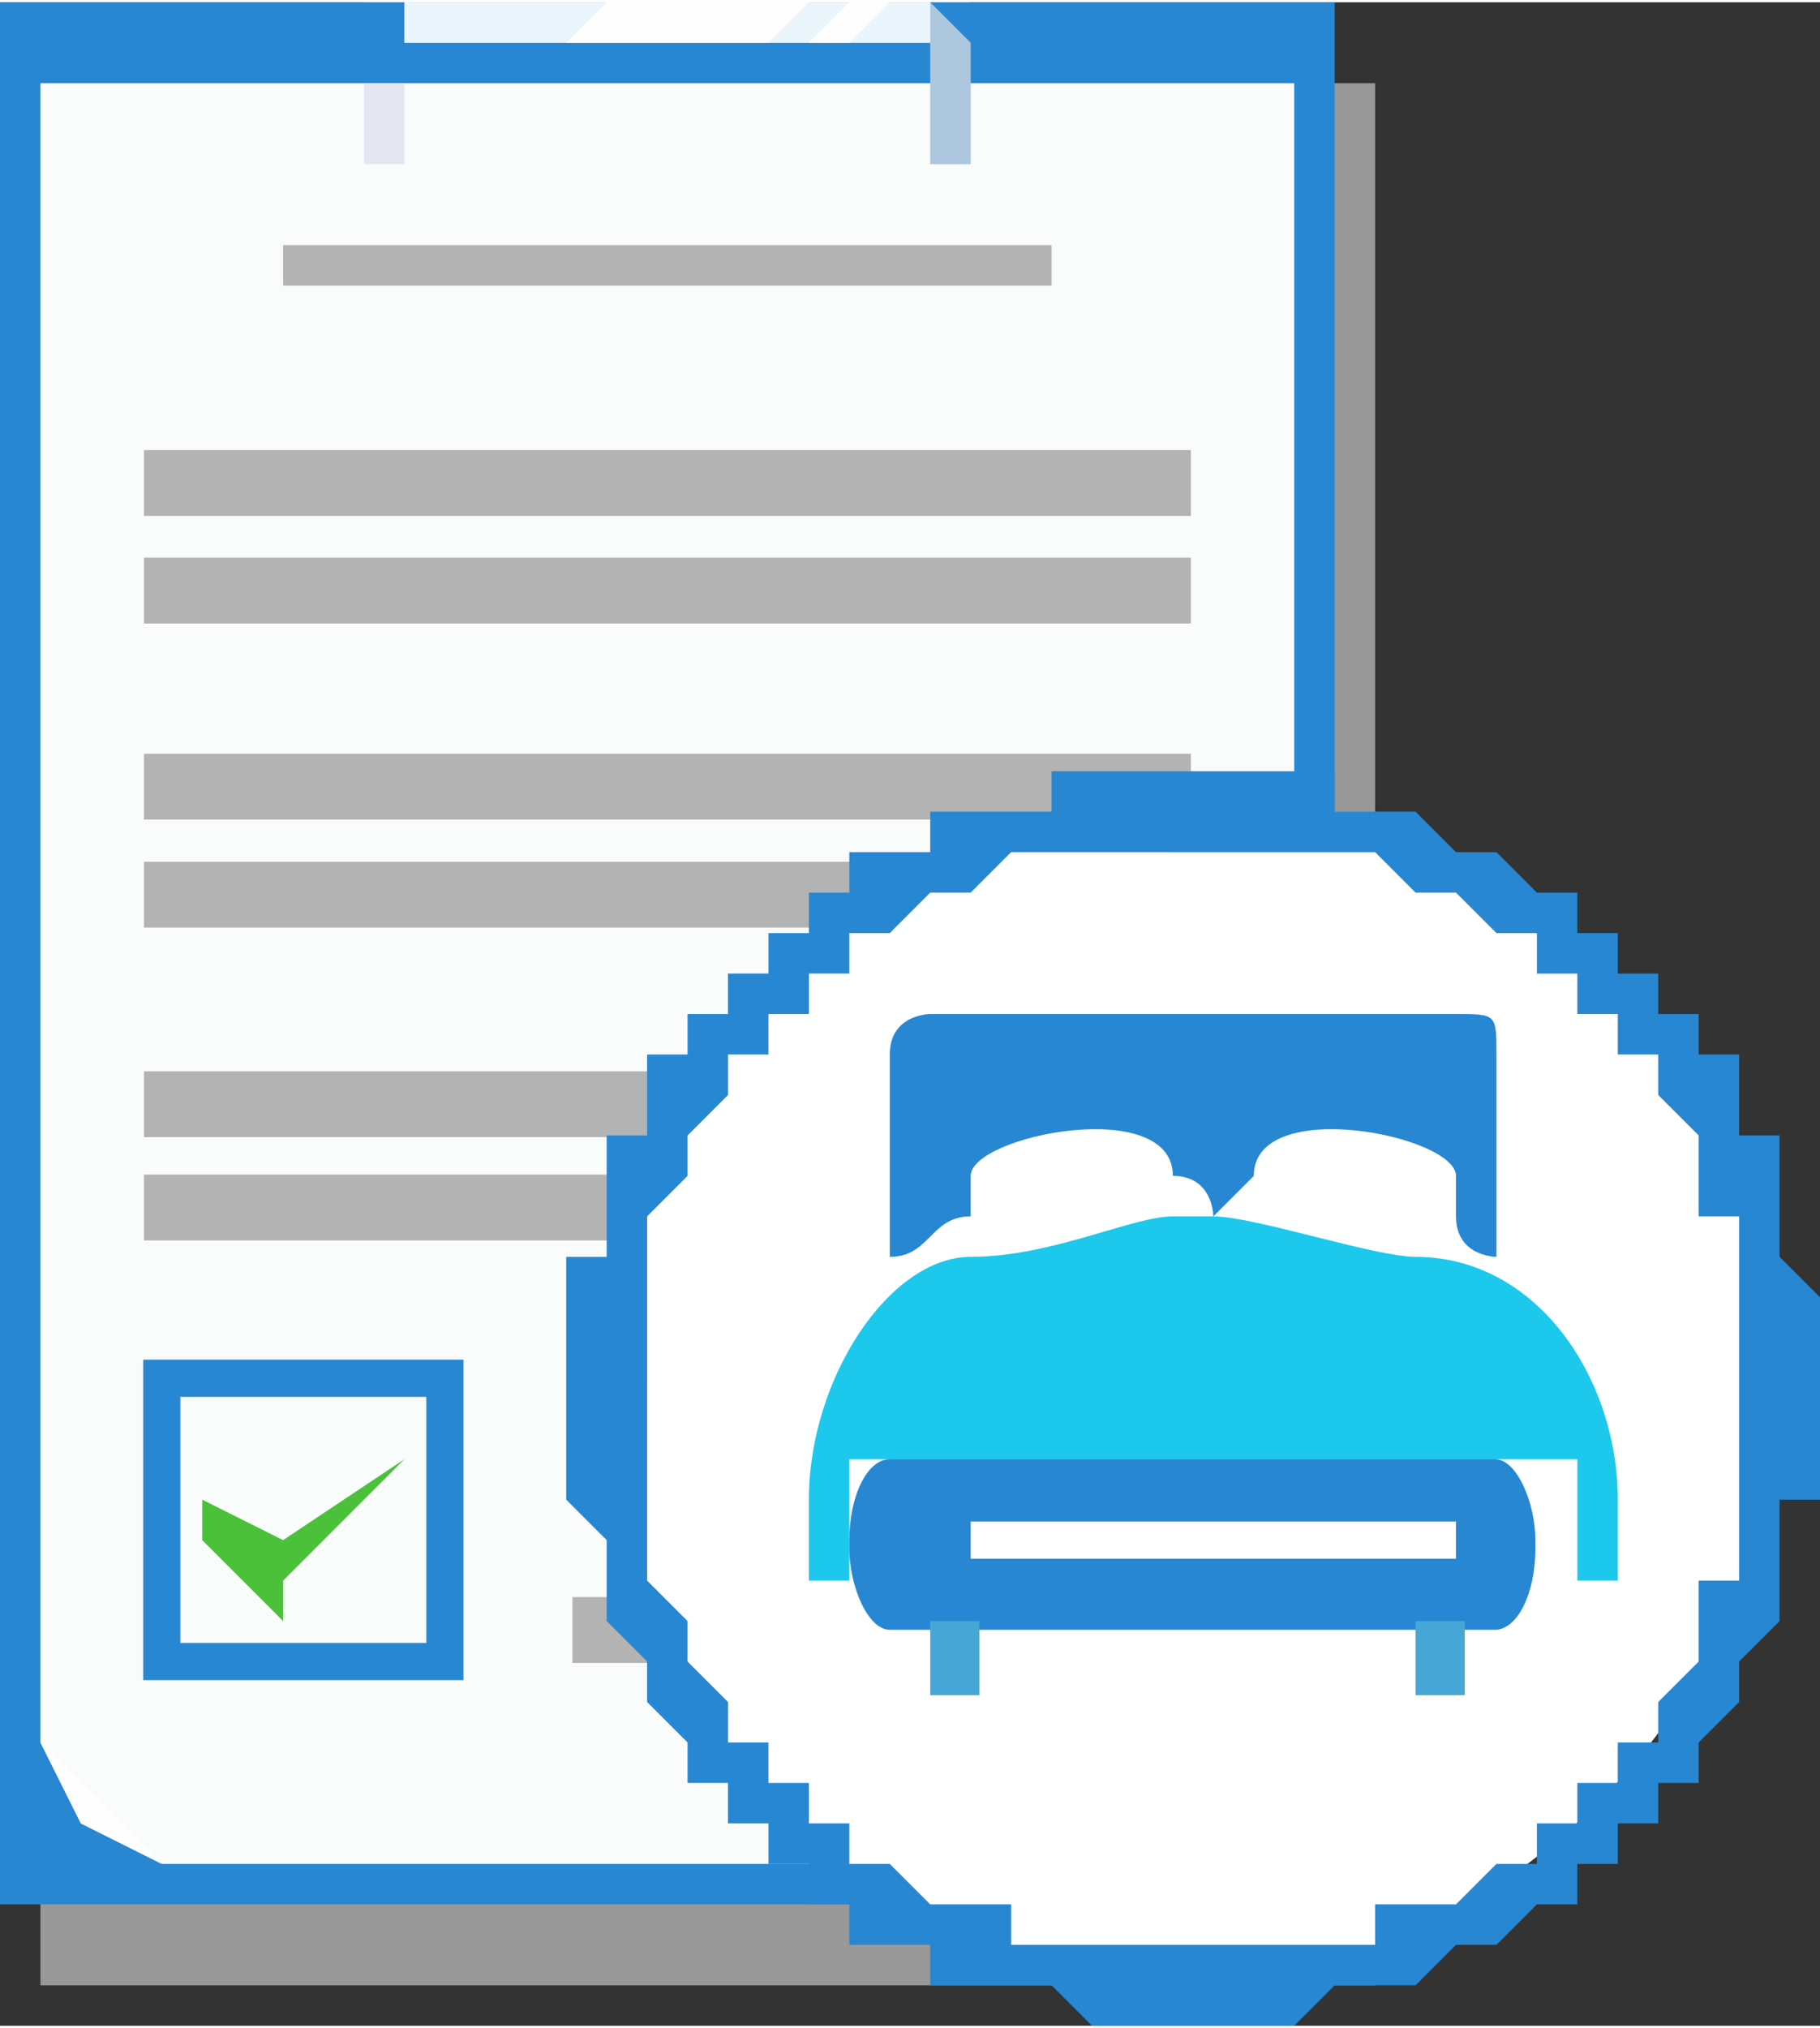 <?xml version="1.0" encoding="UTF-8"?>
<!DOCTYPE svg PUBLIC "-//W3C//DTD SVG 1.1//EN" "http://www.w3.org/Graphics/SVG/1.1/DTD/svg11.dtd">
<!-- Creator: CorelDRAW X7 -->
<svg xmlns="http://www.w3.org/2000/svg" xml:space="preserve" width="44px" height="49px" version="1.1" style="shape-rendering:geometricPrecision; text-rendering:geometricPrecision; image-rendering:optimizeQuality; fill-rule:evenodd; clip-rule:evenodd"
viewBox="0 0 45 50"
 xmlns:xlink="http://www.w3.org/1999/xlink">
 <rect x="0" y="0" width="45" height="50" fill="#333333" stroke="none"/>
 <defs>
  <style type="text/css">
   <![CDATA[
    .str0 {stroke:#2887D2;stroke-width:0.919}
    .str1 {stroke:white;stroke-width:0.919}
    .fil18 {fill:none}
    .fil12 {fill:none;fill-rule:nonzero}
    .fil16 {fill:#1CC8EB}
    .fil15 {fill:#2887D2}
    .fil17 {fill:#46A6D6}
    .fil11 {fill:#B3B3B3}
    .fil14 {fill:white}
    .fil7 {fill:#FEFEFE;fill-rule:nonzero}
    .fil5 {fill:#FAFBFB;fill-rule:nonzero}
    .fil10 {fill:#EBF5FC;fill-rule:nonzero}
    .fil8 {fill:#E4E7F2;fill-rule:nonzero}
    .fil1 {fill:#D6DEEE;fill-rule:nonzero}
    .fil9 {fill:#ADC7DE;fill-rule:nonzero}
    .fil2 {fill:#8A9CC8;fill-rule:nonzero}
    .fil3 {fill:#1A82B4;fill-rule:nonzero}
    .fil4 {fill:#2887D2;fill-rule:nonzero}
    .fil13 {fill:#4AC139;fill-rule:nonzero}
    .fil0 {fill:#999999;fill-rule:nonzero}
    .fil6 {fill:#B3B3B3;fill-rule:nonzero}
   ]]>
  </style>
 </defs>
 <g id="Layer_x0020_1">
  <g id="_603647872">
   <g>
    <path class="fil0" d="M34 2l-32 0c-1,0 -1,0 -1,0l0 47c0,0 0,0 1,0l32 0c0,0 0,0 0,0l0 -47c0,0 0,0 0,0z"/>
    <polygon class="fil0" points="3,44 4,47 6,47 33,47 33,4 3,4 "/>
   </g>
   <path class="fil1" d="M24 0l-15 0c0,0 0,0 0,0l0 4c0,0 0,0 0,0l15 0c0,0 0,0 0,0l0 -4c0,0 0,0 0,0z"/>
   <path class="fil2" d="M23 2l0 0 0 0c0,0 0,0 0,0l-13 0c0,0 0,0 0,-1l0 0c0,0 0,0 0,0l0 1 -1 0 0 -1c0,0 1,0 1,0l13 0c0,0 0,0 0,0l0 1z"/>
   <path class="fil3" d="M32 46l-28 0 -2 0 -1 -3 0 -17 0 1 0 16 1 2 2 1 28 0 0 0zm-31 -22l0 0 0 -2 0 0c0,0 0,0 0,0 0,0 0,0 0,0l0 2zm0 -2l0 0 0 -20 0 0 0 20z"/>
   <g>
    <path class="fil4" d="M33 0l-33 0c0,0 0,0 0,0l0 47c0,0 0,0 0,0l33 0c0,0 0,0 0,0l0 -47c0,0 0,0 0,0z"/>
    <polygon class="fil5" points="1,43 2,45 4,46 32,46 32,2 1,2 "/>
   </g>
   <polygon class="fil6" points="7,7 26,7 26,6 7,6 "/>
   <polygon class="fil7" points="2,45 4,46 1,43 "/>
   <path class="fil8" d="M23 4l-13 0c0,0 -1,0 -1,0l0 -2 1 0 0 2c0,0 0,0 0,0l13 0c0,0 0,0 0,0l0 -2 0 0 0 2c0,0 0,0 0,0z"/>
   <path class="fil9" d="M23 4c0,0 0,0 0,0l-13 0c0,0 0,0 0,0l0 -3c0,0 0,0 0,0l13 0c0,0 0,0 0,0l0 3zm0 -4l-13 0c0,0 0,1 0,1l0 3c0,0 0,0 0,0l13 0c0,0 1,0 1,0l0 -3c0,0 -1,-1 -1,-1z"/>
   <path class="fil10" d="M23 0l-13 0c0,0 0,0 0,0l0 1c0,0 0,0 0,0l13 0c0,0 0,0 0,0l0 -1c0,0 0,0 0,0z"/>
   <polygon class="fil7" points="14,1 19,1 20,0 15,0 "/>
   <polygon class="fil7" points="20,1 21,1 22,0 21,0 "/>
   <path class="fil9" d="M10 1c0,0 0,0 0,0l13 0c0,0 0,0 0,0l0 0 -13 0 0 0z"/>
   <rect class="fil11" transform="matrix(-2.5083E-013 -1.979 8.054 -4.45673E-014 3.559 12.692)" width="0.822" height="3.214"/>
   <rect class="fil11" transform="matrix(-2.50827E-013 -1.979 8.054 -4.45673E-014 3.559 15.35)" width="0.822" height="3.214"/>
   <rect class="fil11" transform="matrix(-2.5083E-013 -1.979 8.054 -4.45673E-014 3.559 20.195)" width="0.822" height="3.214"/>
   <rect class="fil11" transform="matrix(-2.50829E-013 -1.979 8.054 -4.45673E-014 3.559 22.865)" width="0.822" height="3.214"/>
   <rect class="fil11" transform="matrix(-2.5083E-013 -1.979 8.054 -4.45673E-014 3.559 28.042)" width="0.822" height="3.214"/>
   <rect class="fil11" transform="matrix(-2.5083E-013 -1.979 8.054 -4.45673E-014 3.559 30.594)" width="0.822" height="3.214"/>
   <rect class="fil11" transform="matrix(-1.24132E-013 -2.136 3.986 -4.81134E-014 15.477 37.511)" width="0.822" height="3.214"/>
   <rect class="fil11" transform="matrix(-1.48174E-013 -1.979 4.758 -4.45673E-014 14.154 41.034)" width="0.822" height="3.214"/>
   <g>
    <g>
     <path class="fil12 str0" d="M4 34l7 0c0,0 0,0 0,1l0 5c0,1 0,1 0,1l-7 0c0,0 0,0 0,-1l0 -5c0,-1 0,-1 0,-1z"/>
    </g>
    <path class="fil13" d="M7 40c0,0 -1,-1 -1,-1l-1 -1c0,0 0,0 0,-1 0,0 0,0 0,0 0,0 0,0 0,0l2 1 3 -2c0,0 0,-1 0,-1l0 0c0,0 0,1 0,1 0,0 0,0 0,0l-3 3c0,0 0,1 0,1z"/>
   </g>
   <g>
    <path class="fil14" d="M29 20c8,0 15,6 15,14 0,8 -7,15 -15,15 -8,0 -14,-7 -14,-15 0,-8 6,-14 14,-14z"/>
    <path id="1" class="fil4" d="M45 34l-2 0 0 0 0 0 0 -1 0 -1 0 0 0 -1 0 -1 -1 0 0 -1 0 -1 0 0 -1 -1 0 0 0 -1 -1 0 0 -1 -1 0 0 -1 -1 0 0 -1 -1 0 0 0 -1 -1 -1 0 0 0 -1 -1 0 0 -1 0 -1 0 0 0 -1 0 -1 0 -1 0 0 -2 1 0 1 0 1 0 1 0 0 1 1 0 1 0 0 0 1 1 1 0 0 0 1 1 1 0 0 1 1 0 0 1 1 0 0 1 1 0 0 1 1 0 0 1 0 1 1 0 0 1 0 1 0 1 0 0 1 1 0 1 0 1 0 0 0 0zm-16 16l0 -2 0 0 1 0 1 0 1 0 0 0 1 0 1 0 0 -1 1 0 0 0 1 0 1 -1 0 0 1 0 0 -1 1 0 0 -1 1 0 0 -1 1 0 0 -1 0 0 1 -1 0 -1 0 0 0 -1 1 0 0 -1 0 -1 0 0 0 -1 0 -1 0 -1 2 0 0 1 0 1 0 1 -1 0 0 1 0 1 0 1 0 0 -1 1 0 1 0 0 -1 1 0 1 -1 0 0 1 -1 0 0 1 -1 0 0 1 -1 0 -1 1 0 0 -1 0 -1 1 0 0 -1 0 -1 0 0 0 -1 1 -1 0 -1 0 -1 0 0 0zm-15 -16l2 0 0 0 0 1 0 1 0 1 0 0 0 1 0 1 0 0 1 1 0 0 0 1 1 1 0 0 0 1 1 0 0 1 1 0 0 1 1 0 0 1 1 0 0 0 1 1 0 0 1 0 1 0 0 1 1 0 1 0 0 0 1 0 1 0 0 0 0 2 0 0 -1 0 -1 0 -1 -1 0 0 -1 0 -1 0 -1 0 0 -1 -1 0 -1 0 0 -1 -1 0 0 -1 -1 0 0 -1 -1 0 0 -1 -1 0 0 -1 -1 -1 0 0 0 -1 -1 -1 0 0 0 -1 0 -1 -1 -1 0 0 0 -1 0 -1 0 -1 0 0zm15 -15l0 2 0 0 0 0 -1 0 -1 0 0 0 -1 0 -1 0 0 0 -1 1 -1 0 0 0 -1 1 0 0 -1 0 0 1 -1 0 0 1 -1 0 0 1 -1 0 0 1 0 0 -1 1 0 0 0 1 -1 1 0 0 0 1 0 1 0 0 0 1 0 1 0 0 -2 0 0 0 0 -1 0 -1 0 -1 1 0 0 -1 0 -1 0 -1 1 0 0 -1 0 -1 1 0 0 -1 1 0 0 -1 1 0 0 -1 1 0 0 -1 1 0 0 -1 1 0 1 0 0 -1 1 0 1 0 1 0 0 -1 1 0 1 0 1 0 0 0 0 0z"/>
   </g>
   <g>
    <path class="fil15" d="M23 25l13 0c1,0 1,0 1,1l0 5c0,0 0,0 0,0 0,0 -1,0 -1,-1l0 -1c0,-1 -5,-2 -5,0 0,0 -1,1 -1,1l0 0c0,0 0,0 0,0l0 0 0 0c0,0 0,0 0,0 0,0 0,-1 -1,-1 0,-2 -5,-1 -5,0l0 1c-1,0 -1,1 -2,1 0,0 0,0 0,0l0 -5c0,-1 1,-1 1,-1z"/>
    <path class="fil16" d="M24 31c2,0 4,-1 5,-1 1,0 1,0 1,0l0 0 0 0c0,0 0,0 0,0 1,0 4,1 5,1 3,0 5,3 5,6 0,1 0,2 0,2 -1,0 -1,0 -1,0 0,-1 0,-2 0,-3 -1,0 -1,0 -1,0 -1,0 -6,0 -8,0l0 0 0 0 0 0 0 0 0 0 -1 0 0 0c-2,0 -7,0 -7,0 0,0 -1,0 -1,0 0,1 0,2 0,3 0,0 -1,0 -1,0 0,0 0,-1 0,-2 0,-3 2,-6 4,-6z"/>
    <rect class="fil15" x="21" y="36" width="16.963" height="4.215" rx="1" ry="2"/>
    <rect class="fil17" x="23" y="40" width="1.217" height="1.831"/>
    <rect class="fil17" x="35" y="40" width="1.217" height="1.831"/>
    <line class="fil18 str1" x1="24" y1="38" x2="36" y2= "38" />
   </g>
  </g>
 </g>
</svg>
